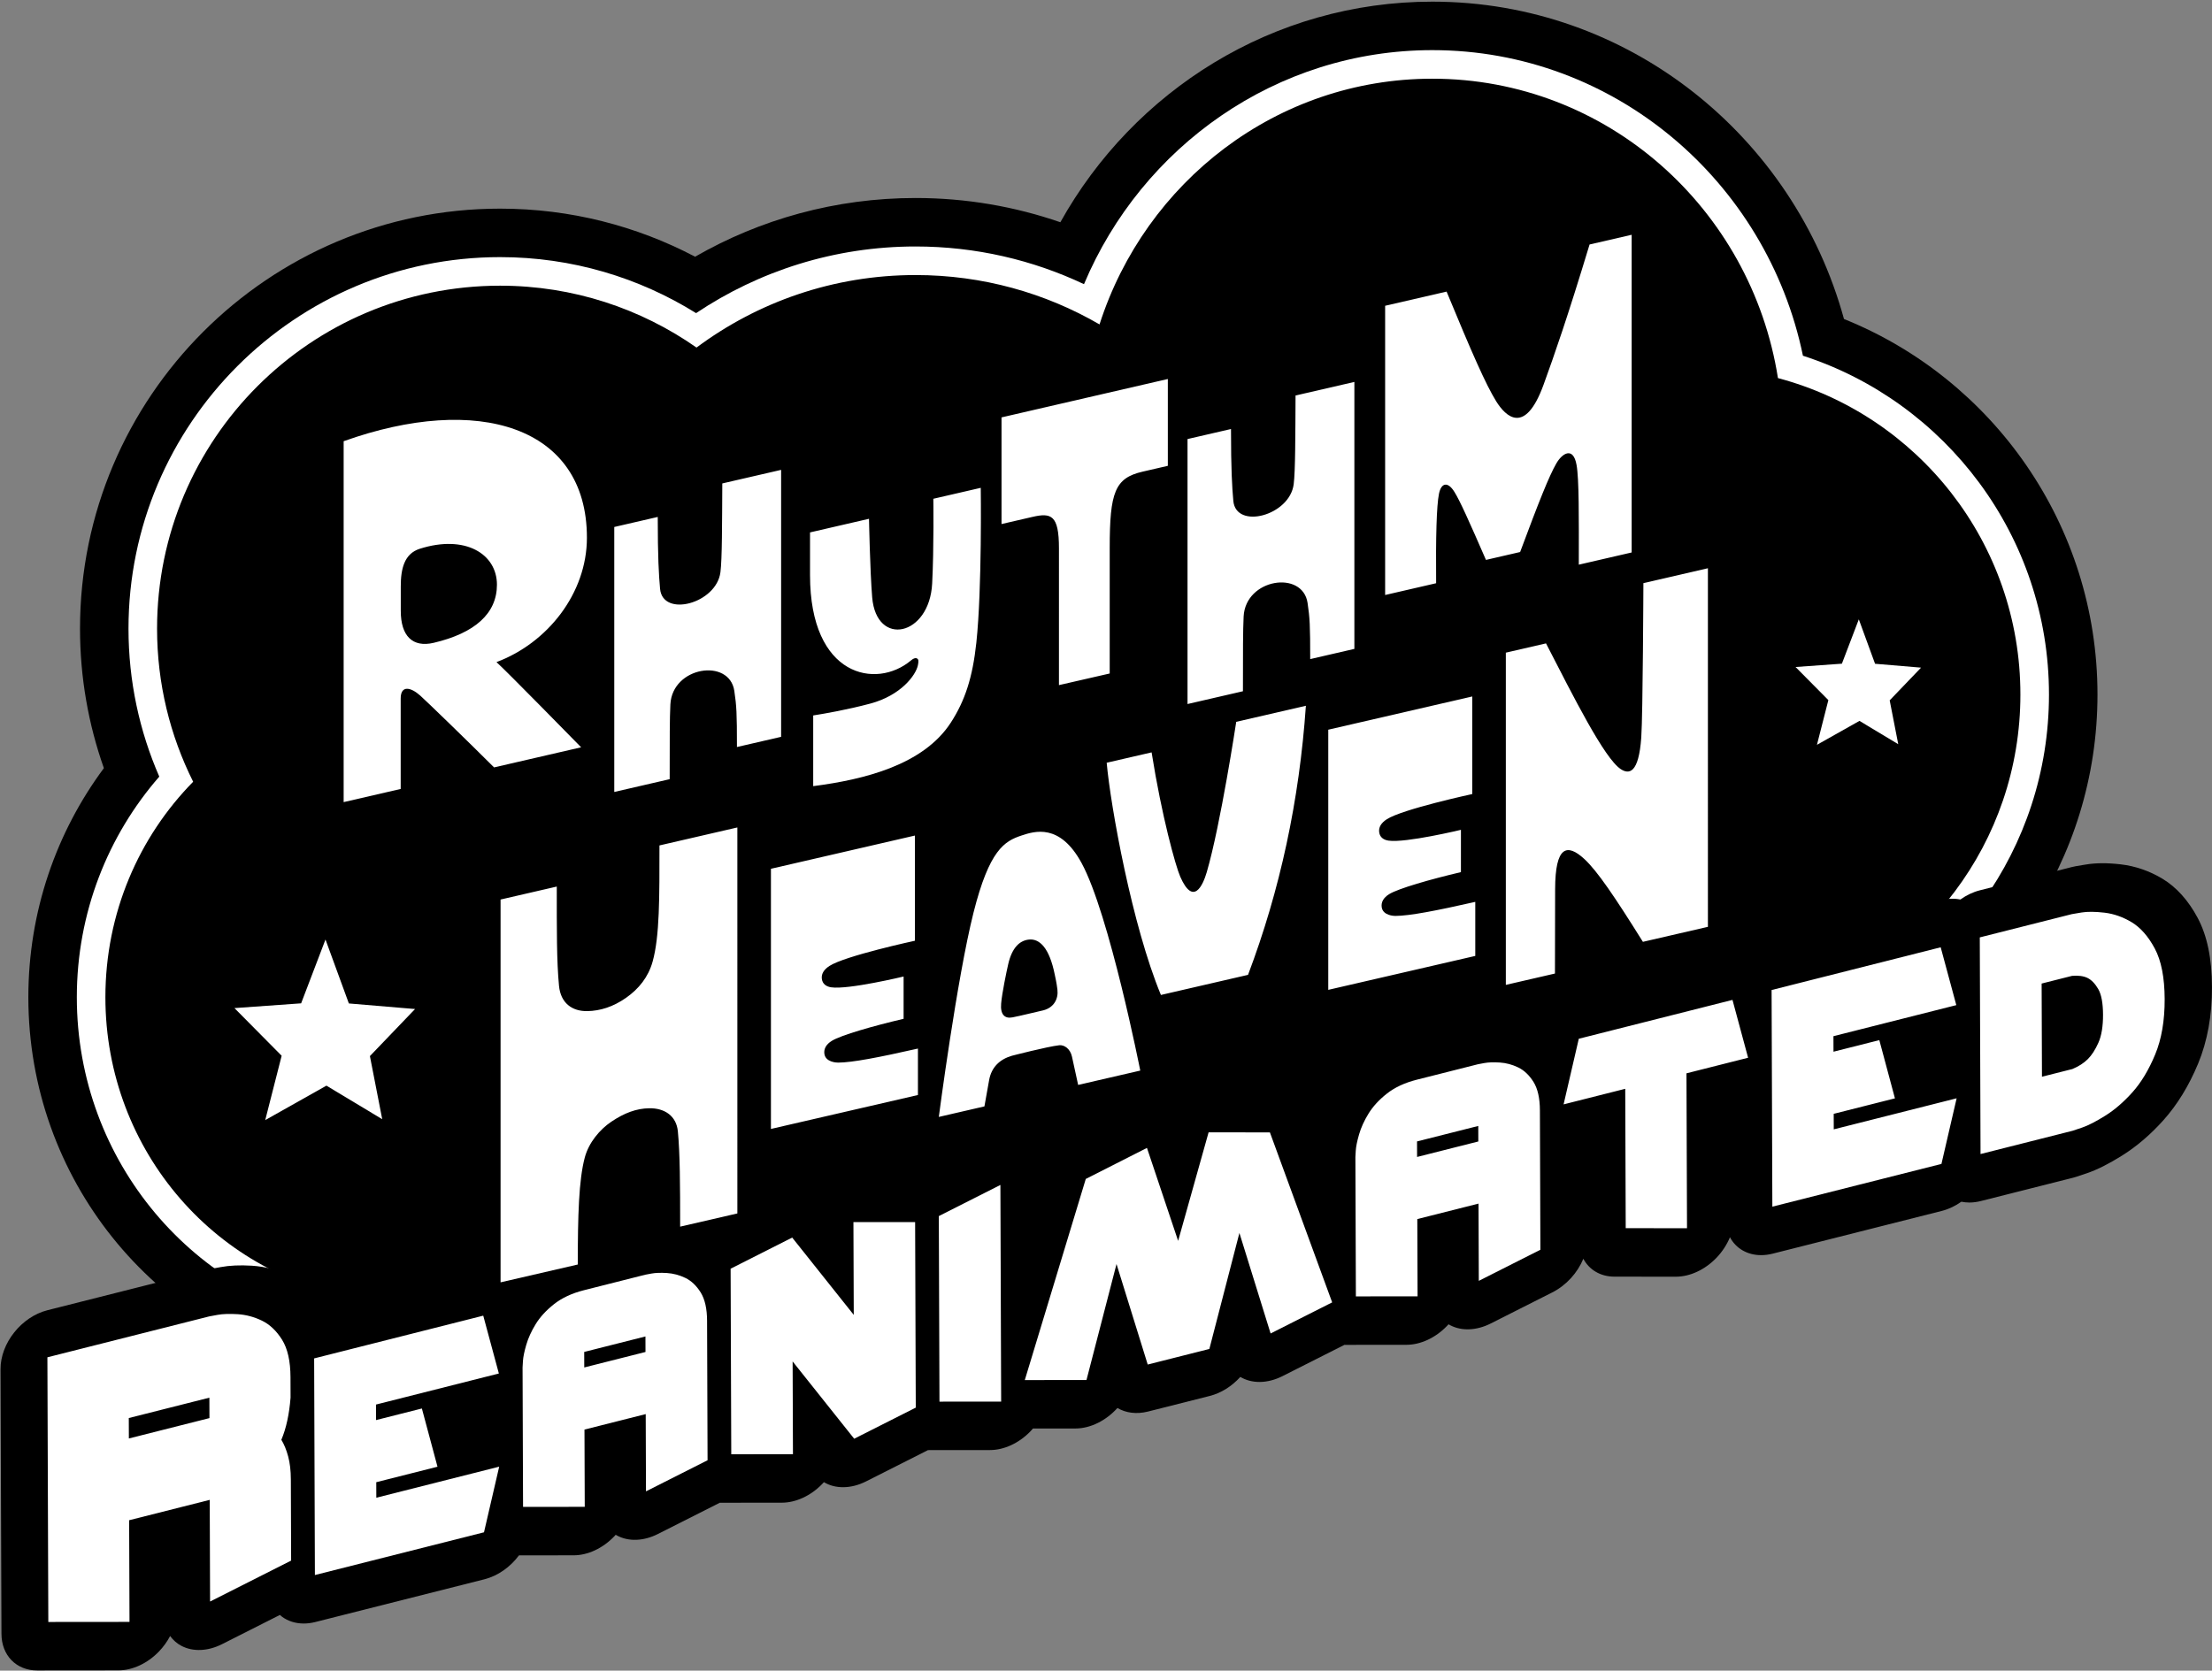 <?xml version="1.0" encoding="UTF-8" standalone="no"?>
<!-- Created with Inkscape (http://www.inkscape.org/) -->

<svg
   version="1.1"
   id="svg1"
   width="666.667"
   height="503.621"
   viewBox="0 0 666.667 503.621"
   sodipodi:docname="Rhythm Heaven Reanimated Logo Remake (Print).ai"
   xmlns:inkscape="http://www.inkscape.org/namespaces/inkscape"
   xmlns:sodipodi="http://sodipodi.sourceforge.net/DTD/sodipodi-0.dtd"
   xmlns="http://www.w3.org/2000/svg"
   xmlns:svg="http://www.w3.org/2000/svg">
  <rect x="0" y="0" width="666.667" height="503.621" fill="#808080" stroke="none"/>
  <defs
     id="defs1">
    <clipPath
       clipPathUnits="userSpaceOnUse"
       id="clipPath2">
      <path
         d="M 0,377.716 V 14.582 l 500,126.722 v 236.412 z"
         transform="translate(-474.115,-220.687)"
         id="path2" />
    </clipPath>
    <clipPath
       clipPathUnits="userSpaceOnUse"
       id="clipPath4">
      <path
         d="M 0,377.716 V 14.582 l 500,126.722 v 236.412 z"
         transform="translate(-463.151,-220.687)"
         id="path4" />
    </clipPath>
    <clipPath
       clipPathUnits="userSpaceOnUse"
       id="clipPath6">
      <path
         d="M 0,377.716 V 14.582 l 500,126.722 v 236.412 z"
         transform="translate(-456.691,-220.687)"
         id="path6" />
    </clipPath>
    <clipPath
       clipPathUnits="userSpaceOnUse"
       id="clipPath8">
      <path
         d="M 0,377.716 V 14.582 l 500,126.722 v 236.412 z"
         id="path8" />
    </clipPath>
    <clipPath
       clipPathUnits="userSpaceOnUse"
       id="clipPath10">
      <path
         d="M 0,377.716 H 500 V 0 H 0 Z"
         transform="translate(-496.747,-170.216)"
         id="path10" />
    </clipPath>
    <clipPath
       clipPathUnits="userSpaceOnUse"
       id="clipPath12">
      <path
         d="M 0,377.716 H 500 V 0 H 0 Z"
         transform="translate(-287.049,-121.689)"
         id="path12" />
    </clipPath>
    <clipPath
       clipPathUnits="userSpaceOnUse"
       id="clipPath14">
      <path
         d="M 0,377.716 H 500 V 0 H 0 Z"
         transform="translate(-149.063,-186.569)"
         id="path14" />
    </clipPath>
    <clipPath
       clipPathUnits="userSpaceOnUse"
       id="clipPath16">
      <path
         d="M 0,377.716 H 500 V 0 H 0 Z"
         transform="translate(-112.328,-245.519)"
         id="path16" />
    </clipPath>
    <clipPath
       clipPathUnits="userSpaceOnUse"
       id="clipPath18">
      <path
         d="M 0,377.716 H 500 V 0 H 0 Z"
         transform="translate(-93.82,-149.584)"
         id="path18" />
    </clipPath>
    <clipPath
       clipPathUnits="userSpaceOnUse"
       id="clipPath20">
      <path
         d="M 0,377.716 H 500 V 0 H 0 Z"
         transform="translate(-434.237,-226.767)"
         id="path20" />
    </clipPath>
  </defs>
  <sodipodi:namedview
     id="namedview1"
     pagecolor="#ffffff"
     bordercolor="#000000"
     borderopacity="0.25"
     inkscape:showpageshadow="2"
     inkscape:pageopacity="0.0"
     inkscape:pagecheckerboard="0"
     inkscape:deskcolor="#d1d1d1">
    <inkscape:page
       x="0"
       y="0"
       inkscape:label="1"
       id="page1"
       width="666.667"
       height="503.621"
       margin="0"
       bleed="0" />
  </sodipodi:namedview>
  <g
     id="layer-MC0"
     inkscape:groupmode="layer"
     inkscape:label="Layer 1">
    <path
       id="path1"
       d="m 0,0 c 0,38.453 -23.764,71.434 -57.317,84.925 -11.329,41.34 -48.756,71.769 -93.061,71.769 -36.034,0 -67.518,-20.131 -84.113,-49.886 -10.264,3.548 -21.275,5.482 -32.729,5.482 -18.132,0 -35.157,-4.833 -49.856,-13.277 -13.183,6.937 -28.182,10.871 -44.084,10.871 -52.373,0 -94.982,-42.608 -94.982,-94.981 0,-11.056 1.906,-21.674 5.394,-31.55 -10.714,-14.435 -17.075,-32.38 -17.075,-51.808 0,-41.161 28.545,-75.674 66.587,-84.212 17.257,-20.214 44.127,-33.232 74.258,-33.232 20.383,0 39.273,5.959 54.706,16.07 11.595,-4.898 24.454,-7.626 37.983,-7.626 22.719,0 43.548,7.697 59.672,20.44 6.822,-1.442 13.892,-2.207 21.139,-2.207 47.008,0 86.689,31.95 98.485,75.272 C -22.672,-69.896 0,-37.559 0,0"
       style="fill:#000000;fill-opacity:1;fill-rule:nonzero;stroke:none"
       transform="matrix(1.333,0,0,-1.333,632.153,209.371)"
       clip-path="url(#clipPath2)" />
    <path
       id="path3"
       d="m 0,0 c 0,35.801 -23.396,66.203 -55.628,76.619 -8.148,39.421 -42.619,69.111 -83.786,69.111 -35.309,0 -65.69,-21.84 -78.766,-52.927 -11.56,5.463 -24.466,8.524 -38.076,8.524 -18.347,0 -35.419,-5.557 -49.63,-15.072 -12.872,8.023 -28.058,12.666 -44.31,12.666 -46.328,0 -84.018,-37.69 -84.018,-84.018 0,-11.889 2.487,-23.207 6.961,-33.467 -11.587,-13.293 -18.643,-30.765 -18.643,-49.891 0,-37.22 26.684,-68.199 61.6,-74.207 15.059,-19.495 40.05,-32.274 68.282,-32.274 20.389,0 39.086,6.667 53.576,17.713 11.62,-5.904 24.949,-9.268 39.113,-9.268 22.092,0 42.146,8.184 56.852,21.436 7.638,-2.084 15.669,-3.204 23.959,-3.204 43.829,0 80.526,31.116 89.167,72.417 C -22.298,-64.754 0,-34.951 0,0"
       style="fill:#ffffff;fill-opacity:1;fill-rule:nonzero;stroke:none"
       transform="matrix(1.333,0,0,-1.333,617.534,209.371)"
       clip-path="url(#clipPath4)" />
    <path
       id="path5"
       d="m 0,0 c 0,34.336 -23.268,63.203 -54.816,71.563 -6.051,38.381 -38.725,67.707 -78.139,67.707 -35.139,0 -64.913,-23.315 -75.249,-55.569 -12.23,7.098 -26.436,11.165 -41.592,11.165 -18.563,0 -35.702,-6.098 -49.527,-16.398 -12.583,8.808 -27.888,13.992 -44.413,13.992 -42.834,0 -77.557,-34.724 -77.557,-77.557 0,-12.448 2.948,-24.202 8.161,-34.627 -12.257,-12.459 -19.843,-29.691 -19.843,-48.731 0,-34.967 25.585,-63.821 58.707,-68.218 13.642,-19.117 37.518,-31.803 64.714,-31.803 20.501,0 39.11,7.216 52.881,18.95 11.544,-6.648 25.183,-10.504 39.808,-10.504 21.805,0 41.431,8.551 55.155,22.196 8.093,-2.571 16.711,-3.963 25.656,-3.963 42.06,0 76.949,30.683 83.518,70.884 C -22.154,-61.792 0,-33.503 0,0"
       style="fill:#000000;fill-opacity:1;fill-rule:nonzero;stroke:none"
       transform="matrix(1.333,0,0,-1.333,608.921,209.371)"
       clip-path="url(#clipPath6)" />
    <path
       id="path7"
       d="M 66.184,75.543 H 85.551 V 94.909 H 66.184 Z"
       style="fill:#000000;fill-opacity:1;fill-rule:nonzero;stroke:none"
       transform="matrix(1.333,0,0,-1.333,0,503.621)"
       clip-path="url(#clipPath8)" />
    <path
       id="path9"
       d="m 0,0 c -2.113,3.941 -4.773,6.903 -7.932,8.818 -2.949,1.772 -6.112,2.868 -9.437,3.261 -3.097,0.354 -5.616,0.341 -7.931,-0.042 -10e-4,0 -10e-4,-0.001 -0.002,-0.001 l -0.573,-0.094 c -1.657,-0.274 -1.956,-0.323 -2.545,-0.47 L -49.233,6.21 c -1.538,-0.389 -3.037,-1.111 -4.408,-2.083 -1.36,0.278 -2.864,0.245 -4.432,-0.152 l -38.235,-9.666 c -1.537,-0.389 -3.035,-1.111 -4.406,-2.083 -1.36,0.278 -2.864,0.245 -4.432,-0.152 l -34.75,-8.785 c -3.448,-0.871 -6.572,-3.322 -8.526,-6.457 -1.94,0.787 -3.994,1.261 -6.152,1.401 -2.271,0.138 -4.223,0.044 -5.968,-0.283 l -0.922,-0.17 c -0.538,-0.098 -0.835,-0.153 -1.211,-0.25 l -13.843,-3.5 c -4.498,-1.136 -8.474,-3.054 -11.832,-5.71 -3.185,-2.525 -5.772,-5.393 -7.677,-8.508 -1.033,-1.68 -1.903,-3.384 -2.604,-5.094 l -0.973,2.66 c -1.157,3.153 -3.986,5.064 -7.507,5.068 l -13.861,0.018 h -0.011 c -3.495,0 -7.033,-1.848 -9.572,-4.691 -2.558,1.557 -6.109,1.612 -9.6,-0.16 l -13.832,-7.017 c -2.611,-1.325 -4.832,-3.507 -6.266,-6.072 -0.541,2.255 -1.891,4.077 -3.867,5.112 -2.597,1.36 -5.976,1.216 -9.156,-0.392 l -13.924,-7.041 c -0.024,-0.012 -0.047,-0.026 -0.071,-0.039 -0.022,0 -0.044,0.003 -0.067,0.003 h -0.004 l -13.948,-0.005 c -3.186,-0.002 -6.56,-1.564 -9.143,-4.234 -0.129,-0.133 -0.255,-0.269 -0.379,-0.407 -2.588,1.553 -6.133,1.544 -9.539,-0.178 l -13.923,-7.042 c -0.708,-0.358 -1.379,-0.782 -2.017,-1.252 -2.065,0.896 -4.263,1.429 -6.582,1.579 -2.27,0.139 -4.223,0.045 -5.968,-0.282 l -0.919,-0.17 c -0.54,-0.1 -0.837,-0.154 -1.213,-0.251 l -13.843,-3.5 c -4.5,-1.137 -8.477,-3.056 -11.829,-5.707 -0.862,-0.684 -1.676,-1.394 -2.449,-2.124 -1.975,2.094 -5.084,2.935 -8.499,2.073 l -35.868,-9.067 c -0.08,0.133 -0.149,0.277 -0.231,0.408 -2.017,3.211 -4.576,5.581 -7.606,7.047 -2.697,1.304 -5.583,2.064 -8.623,2.262 -2.729,0.165 -5.042,0.06 -7.07,-0.32 l -1.246,-0.229 c -0.76,-0.14 -1.186,-0.237 -1.341,-0.275 l -36.56,-9.243 c -5.88,-1.486 -10.63,-7.455 -10.61,-13.329 l 0.209,-59.856 c 0.017,-4.871 3.342,-8.281 8.072,-8.281 h 0.009 l 18.355,0.018 c 3.186,0.003 6.558,1.565 9.141,4.236 1.034,1.069 1.895,2.269 2.556,3.534 0.667,-0.929 1.535,-1.691 2.575,-2.237 2.596,-1.36 5.975,-1.218 9.154,0.39 l 13.094,6.614 c 0.151,-0.134 0.299,-0.271 0.462,-0.392 1.373,-1.022 3.08,-1.548 4.927,-1.548 0.847,0 1.724,0.111 2.612,0.335 l 38.234,9.666 c 3.056,0.773 5.862,2.783 7.821,5.412 l 12.351,0.01 c 3.185,0.003 6.558,1.567 9.14,4.237 0.129,0.132 0.255,0.267 0.377,0.405 0.124,-0.075 0.251,-0.147 0.38,-0.214 2.596,-1.36 5.974,-1.218 9.154,0.389 l 13.923,7.034 c 0.026,0.013 0.05,0.028 0.076,0.042 0.022,-0.001 0.044,-0.004 0.067,-0.004 h 0.009 l 13.947,0.013 c 3.186,0.003 6.558,1.566 9.141,4.236 0.128,0.133 0.254,0.268 0.377,0.404 2.586,-1.554 6.129,-1.544 9.533,0.176 l 13.924,7.034 c 0.025,0.013 0.049,0.029 0.074,0.041 0.023,0 0.045,-0.003 0.069,-0.003 h 0.008 l 13.949,0.013 c 3.185,0.003 6.557,1.566 9.14,4.236 0.197,0.204 0.374,0.42 0.558,0.633 l 9.594,0.008 c 3.476,0.003 6.988,1.832 9.519,4.641 1.887,-1.132 4.322,-1.464 6.93,-0.805 l 13.936,3.523 c 2.608,0.66 5.039,2.222 6.915,4.307 2.546,-1.525 6.065,-1.578 9.536,0.176 l 13.92,7.032 c 0.025,0.013 0.049,0.029 0.076,0.042 0.023,0 0.046,-0.003 0.069,-0.003 h 0.009 l 13.948,0.013 c 3.186,0.003 6.558,1.565 9.14,4.235 0.129,0.134 0.255,0.269 0.379,0.405 0.123,-0.074 0.25,-0.145 0.379,-0.214 2.595,-1.36 5.972,-1.217 9.153,0.39 l 13.924,7.033 c 3.181,1.608 5.711,4.441 7.023,7.607 1.329,-2.493 3.867,-4.043 7.048,-4.045 l 13.857,-0.01 h 0.007 c 3.185,0 6.559,1.561 9.143,4.23 1.346,1.391 2.392,3.004 3.092,4.693 1.345,-2.525 3.922,-4.048 7.05,-4.048 0.839,0 1.717,0.108 2.621,0.338 l 38.235,9.666 c 1.564,0.396 3.061,1.118 4.415,2.08 0.576,-0.117 1.178,-0.184 1.803,-0.184 0.838,0 1.716,0.11 2.622,0.339 l 20.809,5.261 c 0.466,0.118 0.819,0.217 3.126,1.014 2.32,0.791 4.918,2.094 7.918,3.967 3.302,2.051 6.468,4.756 9.399,8.027 3.127,3.481 5.77,7.792 7.86,12.823 2.097,5.062 3.149,10.875 3.127,17.276 C 3.229,-9.193 2.169,-4.066 0,0"
       style="fill:#000000;fill-opacity:1;fill-rule:nonzero;stroke:none"
       transform="matrix(1.333,0,0,-1.333,662.33,276.667)"
       clip-path="url(#clipPath10)" />
    <path
       id="path11"
       d="m 0,0 14.078,-38.441 -13.92,-7.033 -7.053,22.731 -6.794,-26.232 -13.936,-3.523 -7.054,22.73 -6.791,-26.23 -13.948,-0.013 13.789,45.487 13.832,7.018 7.048,-21.023 6.889,24.546 z m -60.935,-11.884 0.171,-48.992 -13.947,-0.013 -0.147,41.964 z m 188.421,12.574 27.781,7.023 -3.434,-14.841 -38.233,-9.666 -0.171,48.991 38.233,9.666 3.531,-13.08 -27.78,-7.023 0.012,-3.511 10.362,2.62 L 141.318,7.7 127.474,4.2 Z m -19.367,16.192 -13.935,-3.523 0.122,-35.031 -13.857,0.01 -0.11,31.52 -13.936,-3.522 3.437,14.842 34.749,8.785 z m -74.842,-22.435 -0.011,3.511 13.844,3.5 0.012,-3.511 z m 26.317,16.974 c -0.959,1.525 -2.109,2.621 -3.453,3.271 -1.345,0.651 -2.733,1.019 -4.162,1.112 -1.43,0.086 -2.594,0.049 -3.485,-0.118 -0.894,-0.167 -1.371,-0.251 -1.432,-0.267 l -13.845,-3.5 c -2.741,-0.693 -5,-1.748 -6.785,-3.16 C 24.65,7.348 23.27,5.839 22.293,4.242 21.312,2.646 20.605,1.08 20.163,-0.44 19.721,-1.968 19.471,-3.183 19.415,-4.099 19.356,-5.016 19.329,-5.507 19.329,-5.565 l 0.11,-31.521 13.949,0.013 -0.062,17.471 13.845,3.5 0.061,-17.471 13.923,7.034 -0.109,31.52 c -0.01,2.763 -0.494,4.907 -1.452,6.44 m -139.809,-31.7 0.146,-41.964 -13.923,-7.033 -13.919,17.481 0.074,-20.981 -13.948,-0.014 -0.147,41.964 13.924,7.041 13.918,-17.482 -0.074,20.982 z m -74.806,-32.878 -0.012,3.51 13.845,3.501 0.012,-3.511 z m 26.316,16.973 c -0.959,1.526 -2.108,2.621 -3.453,3.272 -1.344,0.649 -2.732,1.017 -4.162,1.111 -1.43,0.086 -2.594,0.048 -3.485,-0.118 -0.894,-0.168 -1.37,-0.251 -1.432,-0.267 l -13.845,-3.501 c -2.741,-0.692 -5,-1.748 -6.785,-3.16 -1.781,-1.411 -3.162,-2.919 -4.138,-4.515 -0.981,-1.598 -1.688,-3.163 -2.13,-4.683 -0.443,-1.527 -0.693,-2.742 -0.748,-3.658 -0.059,-0.917 -0.086,-1.408 -0.086,-1.467 l 0.11,-31.52 13.948,0.012 -0.061,17.472 13.845,3.5 0.061,-17.472 13.923,7.033 -0.11,31.521 c -0.009,2.763 -0.494,4.907 -1.452,6.44 m 316.025,56.46 c -0.711,-1.594 -1.51,-2.831 -2.402,-3.716 -0.892,-0.886 -2.05,-1.634 -3.481,-2.231 l -6.877,-1.738 -0.074,21.07 6.877,1.738 c 1.433,0.121 2.594,-0.034 3.491,-0.467 0.896,-0.441 1.704,-1.271 2.424,-2.497 0.717,-1.235 1.08,-3.167 1.09,-5.813 0.009,-2.638 -0.34,-4.758 -1.048,-6.346 m 12.753,21.298 c -1.471,2.745 -3.207,4.728 -5.204,5.939 -2.002,1.203 -4.063,1.929 -6.178,2.179 -2.118,0.243 -3.846,0.26 -5.184,0.039 -1.342,-0.221 -2.072,-0.34 -2.193,-0.371 l -20.812,-5.261 0.171,-48.993 20.812,5.262 c 0.12,0.03 0.851,0.275 2.192,0.737 1.337,0.457 3.062,1.34 5.175,2.659 2.109,1.31 4.162,3.077 6.151,5.296 1.986,2.211 3.704,5.066 5.154,8.557 1.447,3.49 2.163,7.67 2.147,12.529 -0.018,4.866 -0.762,8.675 -2.231,11.428 m -402.106,-124.192 27.78,7.023 -3.434,-14.841 -38.233,-9.666 -0.171,48.992 38.234,9.666 3.53,-13.08 -27.78,-7.024 0.012,-3.511 10.363,2.621 3.531,-13.169 -13.844,-3.5 z m -55.949,13.4 -0.017,4.62 18.221,4.607 0.016,-4.62 z m 36.017,-4.061 c -0.398,1.483 -0.91,2.734 -1.54,3.761 1.087,2.563 1.784,5.751 2.082,9.543 l -0.016,4.62 c -0.013,3.636 -0.649,6.458 -1.911,8.475 -1.261,2.007 -2.775,3.449 -4.544,4.305 -1.77,0.856 -3.595,1.341 -5.478,1.463 -1.881,0.113 -3.413,0.063 -4.586,-0.156 -1.176,-0.22 -1.803,-0.33 -1.885,-0.351 l -36.559,-9.242 0.209,-59.855 18.356,0.017 -0.081,22.992 18.22,4.606 0.08,-22.992 18.324,9.256 -0.064,18.373 c -0.007,1.978 -0.209,3.702 -0.607,5.185"
       style="fill:#ffffff;fill-opacity:1;fill-rule:nonzero;stroke:none"
       transform="matrix(1.333,0,0,-1.333,382.732,341.369)"
       clip-path="url(#clipPath12)" />
    <path
       id="path13"
       d="m 0,0 c 0,-11.74 0.059,-20.527 -1.549,-26.284 -0.977,-3.498 -3.128,-6.159 -5.999,-8.175 -2.926,-2.053 -5.858,-2.952 -8.729,-3.009 -3.502,-0.069 -6.061,1.836 -6.435,5.727 -0.538,5.59 -0.503,12.653 -0.503,22.441 l -12.709,-2.935 v -86.57 l 17.458,4.031 c 0,11.017 0.225,19.137 1.583,24.203 0.926,3.452 3.443,6.365 5.984,8.081 2.97,2.006 5.702,3.009 8.58,3.055 3.497,0.057 6.152,-1.748 6.482,-5.236 0.483,-5.108 0.515,-12.057 0.515,-21.538 l 12.936,2.986 V 4.066 Z m 40.388,-49.114 c -0.337,-0.002 -2.832,0.083 -3.099,1.987 -0.155,1.102 0.375,2.137 1.706,2.951 2.082,1.274 9.289,3.345 16.206,4.968 v 9.564 c 0,0 -12.525,-3.013 -16.377,-2.44 -1.17,0.174 -1.949,0.792 -2.104,1.873 -0.158,1.105 0.399,2.101 1.706,2.952 3.523,2.294 19.334,5.705 19.334,5.705 V 2.235 l -32.554,-7.515 -0.001,-58.834 33.237,7.673 v 10.505 c -8.87,-2.014 -14.866,-3.161 -18.054,-3.178 m 49.594,16.481 c -0.193,1.644 -0.49,2.853 -0.608,3.436 -1.216,6.026 -3.437,8.25 -5.981,7.895 -1.984,-0.277 -3.672,-1.815 -4.53,-5.505 -0.388,-1.669 -1.412,-6.61 -1.609,-8.94 -0.215,-2.491 0.805,-3.476 2.55,-3.135 1.824,0.342 5.393,1.246 6.962,1.588 2.471,0.622 3.451,2.665 3.216,4.661 m 18.728,-18.282 -14.045,-3.242 -1.393,6.386 c -0.394,1.804 -1.748,2.714 -2.9,2.583 -2.728,-0.31 -10.719,-2.384 -10.719,-2.384 -2.781,-0.819 -4.606,-2.64 -5.118,-5.507 l -1.059,-5.936 -10.314,-2.381 c 0,0 4.09,31.306 7.847,46.209 3.574,14.178 6.991,16.155 10.839,17.428 2.937,0.972 8.67,2.854 13.599,-6.228 6.277,-11.564 13.263,-46.928 13.263,-46.928 m 21.699,78.87 c 0,0 -3.527,-23.236 -6.658,-33.974 -0.895,-3.068 -3.057,-7.762 -6,-1.05 -1.052,2.404 -4.18,13.637 -6.476,28.117 l -10.156,-2.344 c 0.889,-9.957 5.764,-36.85 12.26,-52.517 l 19.698,4.548 c 7.25,19.187 11.6,39.453 13.079,60.855 z m 35.99,-43.896 c -0.337,-0.002 -2.832,0.083 -3.099,1.987 -0.154,1.102 0.374,2.137 1.706,2.952 2.082,1.273 9.289,3.345 16.206,4.967 V 3.53 c 0,0 -12.525,-3.014 -16.377,-2.441 -1.169,0.174 -1.949,0.792 -2.103,1.873 -0.159,1.105 0.397,2.1 1.705,2.952 3.523,2.294 19.334,5.706 19.334,5.706 V 33.69 L 151.216,26.174 V -32.66 l 33.238,7.674 v 12.224 c -8.871,-2.015 -14.868,-3.162 -18.055,-3.179 m 70.654,78.629 V -18.406 L 222.354,-21.8 c -6.317,10.114 -10.326,16.063 -13.272,18.76 -3.882,3.555 -6.555,2.918 -6.574,-6.867 l -0.038,-19.064 -11.107,-2.564 v 75.131 l 9.084,2.097 c 6.226,-12.091 13.18,-25.995 16.903,-28.437 1.865,-1.224 4.057,-1.005 4.634,7.153 0.37,5.222 0.483,34.911 0.483,34.911 z"
       style="fill:#ffffff;fill-opacity:1;fill-rule:nonzero;stroke:none"
       transform="matrix(1.333,0,0,-1.333,198.751,254.862)"
       clip-path="url(#clipPath14)" />
    <path
       id="path15"
       d="m 0,0 c 0,6.956 -7.158,11.386 -17.435,8.13 -3.539,-1.122 -4.31,-4.565 -4.31,-8.533 v -5.502 c 0,-5.695 2.663,-8.358 7.447,-7.237 C -4.977,-10.951 0,-6.501 0,0 m -0.105,-17.504 c 1.98,-1.735 19.144,-19.267 19.144,-19.267 l -19.687,-4.546 c -6.256,6.238 -15.209,14.911 -16.699,16.243 -2.12,1.892 -4.415,2.436 -4.415,-0.683 v -20.434 l -12.896,-2.977 V 32.45 c 30.26,10.811 55.001,3.469 55.001,-21.814 0,-12.597 -8.919,-23.83 -20.448,-28.14 M 50.953,22.901 C 50.901,13.965 50.918,5.817 50.533,2.838 49.639,-4.275 37.479,-7.482 36.883,-0.929 36.603,2.155 36.357,6.229 36.357,15.323 l -9.829,-2.269 v -59.925 l 12.528,2.892 c 0,9.515 0,13.648 0.158,16.908 0.438,8.585 13.334,10.53 14.455,3.066 0.508,-3.399 0.596,-5.029 0.596,-12.703 l 9.987,2.305 v 60.374 z m 58.436,-0.994 -10.724,-2.475 c 0,0 0.158,-11.039 -0.263,-19.169 C 97.789,-11.635 85.804,-14.193 84.841,-2.874 84.35,3.066 84.122,14.905 84.122,14.905 L 70.788,11.827 V 2.172 c 0,-23.041 14.981,-25.88 22.814,-19.309 0.473,0.404 0.946,0.649 1.331,0.473 0.438,-0.192 0.421,-0.665 0.246,-1.542 -0.473,-2.295 -3.873,-6.833 -10.741,-8.673 -5.239,-1.401 -10.374,-2.286 -12.932,-2.689 v -15.989 c 11.53,1.489 24.882,4.784 31.102,14.35 3.241,4.994 4.941,10.268 5.782,18.083 1.314,12.3 0.999,35.031 0.999,35.031 m 4.695,15.931 V 13.717 l 6.992,1.615 c 4.24,0.979 5.992,0.426 5.992,-7.08 V -22.71 l 11.477,2.63 V 8.323 c 0,12.615 1.185,15.8 7.429,17.241 l 5.712,1.319 v 19.636 z m 66.478,4.95 c -0.052,-8.936 -0.034,-17.084 -0.42,-20.063 -0.893,-7.114 -13.054,-10.32 -13.649,-3.767 -0.281,3.084 -0.527,7.158 -0.527,16.251 l -9.829,-2.269 v -59.924 l 12.529,2.892 c 0,9.514 0,13.648 0.157,16.907 0.438,8.586 13.334,10.531 14.456,3.066 0.508,-3.399 0.596,-5.028 0.596,-12.703 l 9.987,2.306 v 60.374 z m 75.993,36.347 V 7.289 L 244.605,4.53 c 0.018,10.653 0.07,19.352 -0.508,22.558 -0.754,4.241 -3.26,2.629 -4.573,0.333 -1.63,-2.82 -3.927,-8.589 -8.185,-20.031 l -7.725,-1.783 c -3.907,8.971 -5.87,13.334 -7.114,15.349 -1.507,2.453 -2.997,2.103 -3.504,-0.368 -0.561,-2.751 -0.737,-9.83 -0.649,-20.255 l -11.529,-2.662 v 65.408 l 13.894,3.206 c 5.625,-13.615 8.867,-21.044 11.249,-24.864 2.05,-3.258 6.449,-7.849 10.689,3.838 2.488,6.868 5.344,15.016 10.391,31.679 z"
       style="fill:#ffffff;fill-opacity:1;fill-rule:nonzero;stroke:none"
       transform="matrix(1.333,0,0,-1.333,149.771,176.262)"
       clip-path="url(#clipPath16)" />
    <path
       id="path17"
       d="m 0,0 -14.966,1.26 -5.286,14.46 -5.507,-14.433 -15.077,-1.078 10.673,-10.775 -3.712,-14.551 13.836,7.79 12.615,-7.589 -2.784,14.273 z"
       style="fill:#ffffff;fill-opacity:1;fill-rule:nonzero;stroke:none"
       transform="matrix(1.333,0,0,-1.333,125.093,304.176)"
       clip-path="url(#clipPath18)" />
    <path
       id="path19"
       d="m 0,0 -10.4,0.875 -3.673,10.049 -3.827,-10.029 -10.478,-0.75 7.418,-7.488 -2.58,-10.111 9.615,5.413 8.767,-5.273 -1.936,9.918 z"
       style="fill:#ffffff;fill-opacity:1;fill-rule:nonzero;stroke:none"
       transform="matrix(1.333,0,0,-1.333,578.982,201.265)"
       clip-path="url(#clipPath20)" />
  </g>
</svg>

